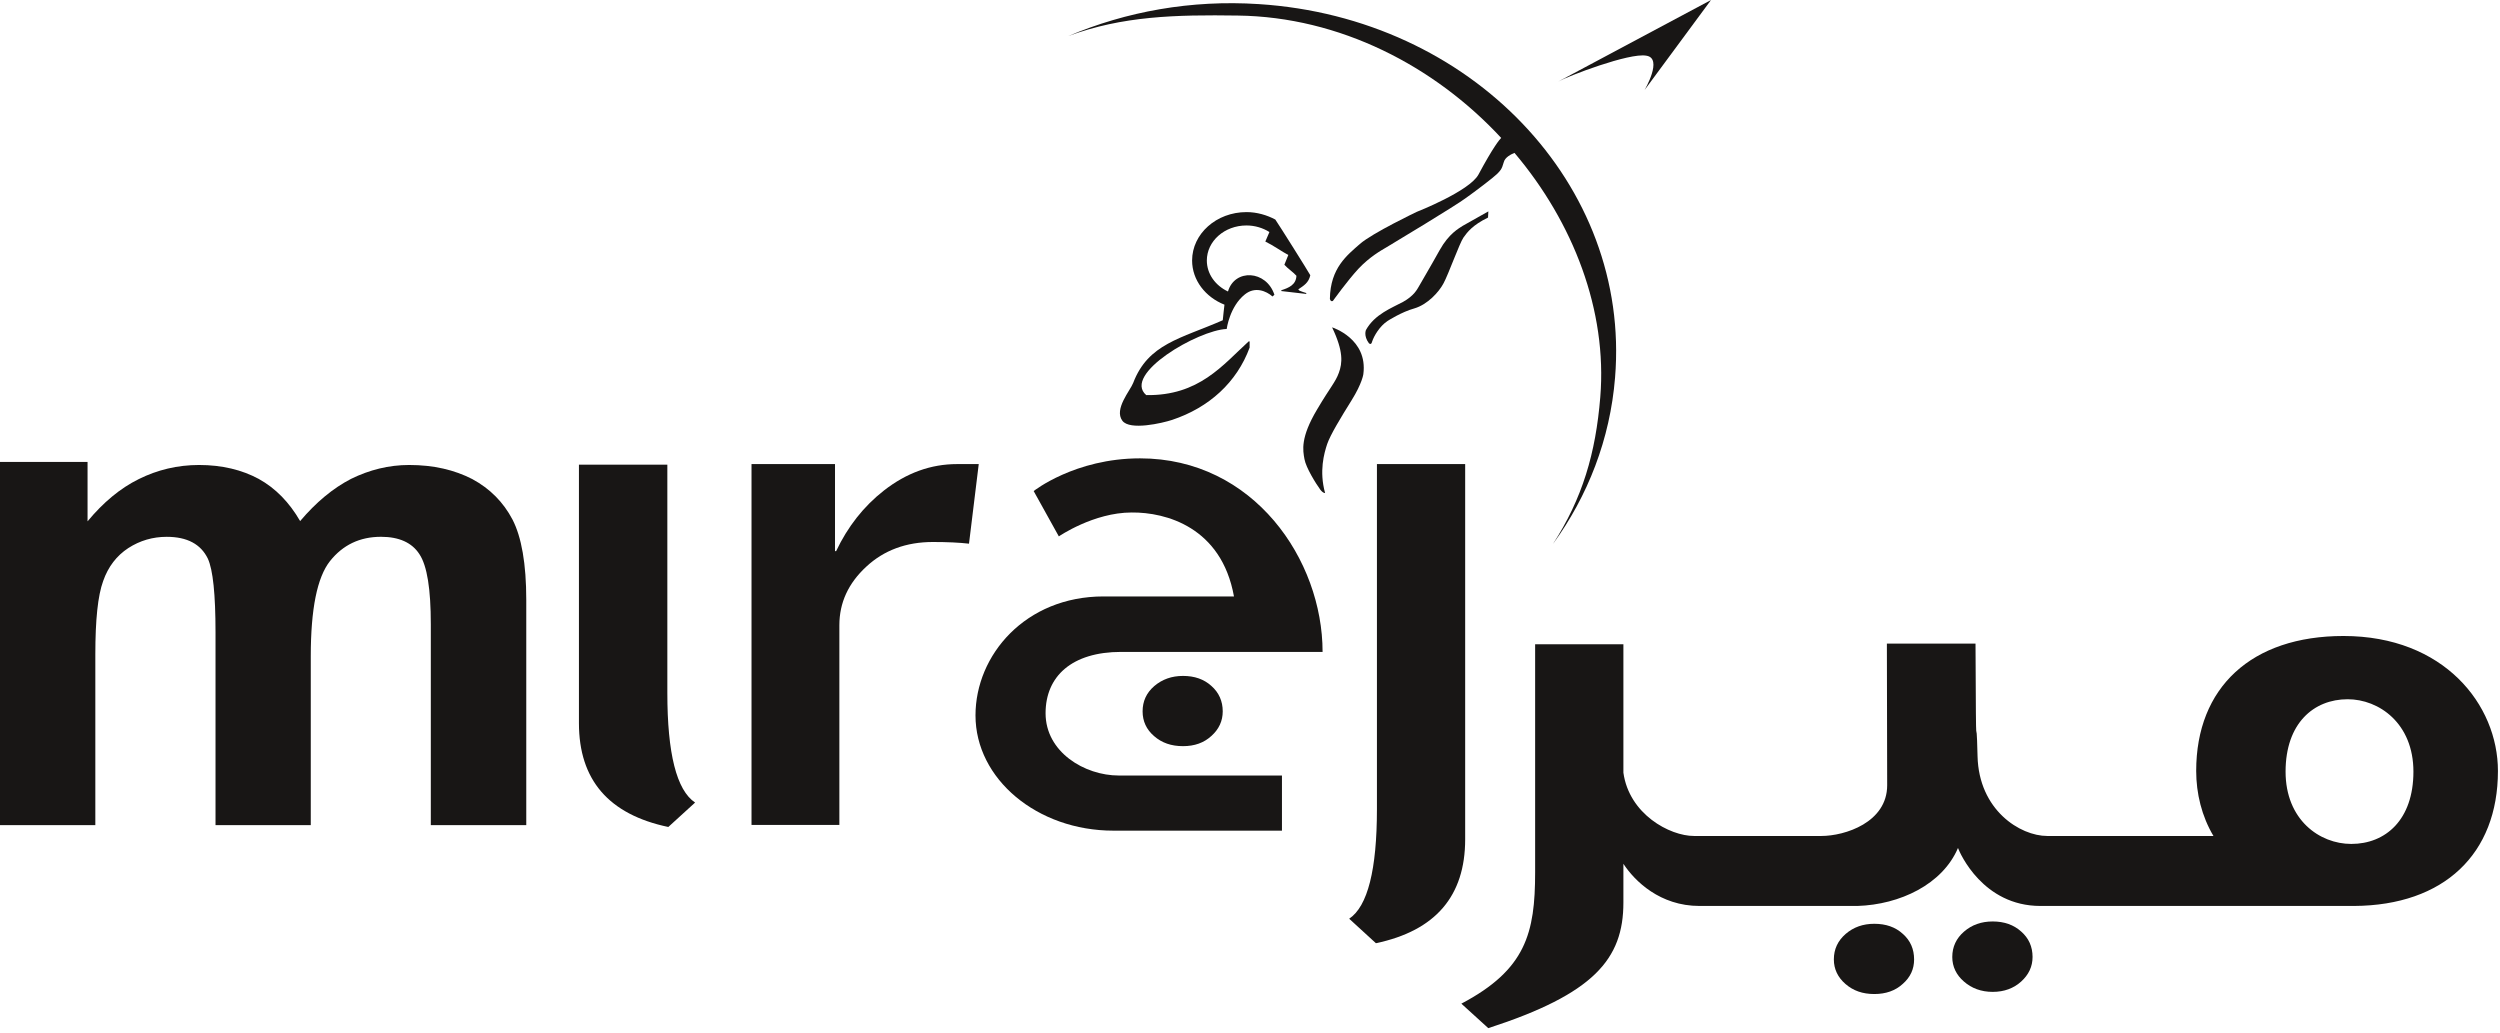 <svg width="317" height="131" viewBox="0 0 317 131" fill="none" xmlns="http://www.w3.org/2000/svg">
<path d="M88.138 101.765L84.742 104.861C77.179 103.268 73.41 98.89 73.41 91.697V58.919H84.619V87.847C84.618 95.544 85.787 100.198 88.138 101.765Z" fill="#181615"/>
<path d="M174.595 102.585V58.846H185.784V106.424C185.784 113.612 182.034 118.005 174.467 119.6L171.077 116.495C173.422 114.928 174.595 110.285 174.595 102.585Z" fill="#181615"/>
<path d="M124.104 58.846L122.869 68.938C121.676 68.8 120.134 68.725 118.287 68.725C114.905 68.725 112.075 69.774 109.835 71.862C107.576 73.953 106.432 76.413 106.432 79.282V104.599H95.292V71.145V58.846H105.879V69.881H106.022C107.489 66.785 109.51 64.206 112.087 62.193C114.95 59.963 118.034 58.846 121.357 58.846H124.104Z" fill="#181615"/>
<path d="M142.173 82.661C135.912 82.661 132.579 85.75 132.579 90.439C132.579 95.369 137.531 98.336 141.861 98.336H162.552V105.327H141.19C131.506 105.327 123.693 98.766 123.693 90.714C123.693 83.064 130.015 75.628 139.933 75.628H156.467C154.887 66.842 147.829 64.941 143.496 64.984C138.67 64.984 134.26 68.014 134.26 68.014L131.069 62.265C131.069 62.265 136.289 58.119 144.551 58.119C158.985 58.119 167.704 71.007 167.704 82.661H142.173Z" fill="#181615"/>
<path d="M155.042 90.199C155.042 91.415 154.568 92.456 153.599 93.324C152.656 94.19 151.466 94.612 150.006 94.612C148.515 94.612 147.311 94.192 146.333 93.333C145.368 92.499 144.882 91.458 144.882 90.2C144.882 88.924 145.368 87.848 146.361 86.994C147.368 86.138 148.575 85.707 150.008 85.707C151.468 85.707 152.658 86.121 153.601 86.974C154.568 87.823 155.042 88.923 155.042 90.199Z" fill="#181615"/>
<path d="M257.729 121.343C257.729 122.565 257.233 123.599 256.286 124.458C255.345 125.309 254.143 125.77 252.674 125.77C251.218 125.77 249.993 125.309 249.033 124.465C248.052 123.622 247.549 122.565 247.549 121.343C247.549 120.054 248.063 118.971 249.04 118.129C250.023 117.271 251.239 116.841 252.674 116.841C254.143 116.841 255.345 117.271 256.286 118.12C257.233 118.945 257.729 120.028 257.729 121.343Z" fill="#181615"/>
<path d="M242.708 121.658C242.708 122.869 242.246 123.896 241.283 124.747C240.335 125.623 239.119 126.043 237.66 126.043C236.192 126.043 234.995 125.629 234.007 124.77C233.036 123.93 232.533 122.887 232.533 121.656C232.533 120.35 233.036 119.293 234.024 118.427C235.031 117.56 236.233 117.137 237.66 117.137C239.117 117.137 240.333 117.544 241.283 118.421C242.246 119.269 242.708 120.351 242.708 121.658Z" fill="#181615"/>
<path d="M0 58.572H11.102V66.105C13.079 63.72 15.233 61.911 17.607 60.744C19.947 59.58 22.505 58.96 25.235 58.96C28.166 58.96 30.679 59.58 32.8 60.722C34.95 61.911 36.687 63.703 38.057 66.072C40.067 63.703 42.209 61.911 44.513 60.722C46.838 59.58 49.284 58.96 51.885 58.96C54.973 58.96 57.616 59.58 59.879 60.744C62.119 61.952 63.818 63.662 64.977 65.865C66.132 68.089 66.731 71.485 66.731 76.085V104.623H54.627V79.164C54.627 74.715 54.167 71.747 53.183 70.271C52.236 68.8 50.591 68.066 48.311 68.066C45.63 68.066 43.478 69.09 41.842 71.148C40.212 73.212 39.406 77.226 39.406 83.214V104.626H27.328V80.184C27.328 75.36 27.005 72.255 26.358 70.841C25.47 69.003 23.742 68.069 21.134 68.069C19.367 68.069 17.743 68.546 16.269 69.496C14.796 70.456 13.713 71.861 13.083 73.669C12.405 75.519 12.088 78.606 12.088 82.978V104.628H0V58.572Z" fill="#181615"/>
<path d="M298.142 107.011C294.125 107.011 289.811 103.962 289.811 97.843C289.811 91.712 293.373 88.664 297.685 88.664C301.652 88.664 306.022 91.712 306.022 97.843C306.022 103.962 302.484 107.011 298.142 107.011ZM297.154 80.644C285.481 80.644 278.477 87.169 278.477 97.752C278.477 100.603 279.176 103.501 280.667 106.002H259.599C256.148 106.002 250.917 102.722 250.753 95.884C250.573 88.432 250.573 99.494 250.495 81.61H239.256L239.294 99.569C239.294 104.284 233.94 106.002 230.939 106.002H214.806C211.71 106.002 206.574 103.229 205.847 97.974V81.694H194.655V110.611C194.655 118.329 193.47 122.959 185.3 127.264L188.715 130.369C202.076 126.035 205.847 121.632 205.847 114.445V109.53C207.283 111.726 210.495 114.875 215.488 114.875H235.525C240.903 114.707 246.316 112.138 248.272 107.523C248.526 108.208 251.448 114.875 258.717 114.875H298.511C309.902 114.806 316.738 108.282 316.738 97.751C316.736 89.36 309.902 80.644 297.154 80.644Z" fill="#181615"/>
<path d="M197.586 10.341L216.958 0L208.532 11.415C208.532 11.415 210.906 7.383 208.754 7.061C206.614 6.658 198.779 9.67 197.586 10.341Z" fill="#181615"/>
<path d="M159.613 0.52C151.024 -0.042 142.79 1.463 135.452 4.576C142.314 2.026 149.066 1.857 156.952 1.973C169.869 2.139 181.869 8.342 190.35 17.488C190.157 17.678 189.37 18.586 187.468 22.137C186.325 24.244 179.646 26.863 179.646 26.863C179.646 26.863 174.053 29.524 172.429 30.938C170.826 32.356 168.684 33.975 168.63 37.889C168.63 37.889 168.706 38.319 169.013 38.155C169.013 38.155 170.815 35.634 172.247 34.083C173.678 32.563 175.116 31.759 175.851 31.329C176.574 30.902 184.685 26.011 185.844 25.128C187.029 24.295 189.446 22.452 189.831 22.055C190.233 21.641 190.428 21.483 190.669 20.593C190.823 19.923 191.658 19.537 192.04 19.388C199.507 28.216 203.812 39.385 202.916 50.347C202.337 57.461 200.657 63.206 196.9 68.998C201.349 62.884 204.16 55.693 204.791 47.866C206.787 23.442 186.574 2.245 159.613 0.52Z" fill="#181615"/>
<path d="M188.724 26.804C188.724 26.804 186.017 28.323 185.482 28.63C184.984 28.963 183.723 29.611 182.547 31.72C181.353 33.868 180.156 35.875 179.931 36.289C179.693 36.693 179.309 37.495 177.906 38.28C176.487 39.045 174.316 39.841 173.206 41.84C173.206 41.84 172.873 42.558 173.572 43.515C173.572 43.515 173.866 43.844 173.986 43.308C174.226 42.592 174.932 41.37 175.944 40.698C175.944 40.698 177.7 39.557 179.347 39.103C181.006 38.615 182.45 37.048 183.045 35.914C183.661 34.784 185.069 30.837 185.565 30.124C186.058 29.421 186.752 28.524 188.681 27.59L188.724 26.804Z" fill="#181615"/>
<path d="M168.909 41.508C168.909 41.508 173.47 42.929 172.872 47.446C172.872 47.446 172.73 48.595 171.386 50.749C169.997 52.979 168.704 55.106 168.291 56.292C167.891 57.492 167.255 59.747 168.021 62.514C168.021 62.514 167.817 62.581 167.44 62.126C166.857 61.324 165.603 59.324 165.404 58.208C165.208 57.104 164.859 55.517 167.021 51.899C168.704 49.049 169.332 48.471 169.768 47.265C170.213 46.048 170.379 44.581 168.909 41.508Z" fill="#181615"/>
<path d="M164.62 36.693C165.323 36.213 165.932 35.866 166.146 34.901C165.776 34.238 162.313 28.722 161.709 27.837C160.654 27.274 159.379 26.894 158.057 26.894C154.231 26.894 151.159 29.654 151.159 33.032C151.159 35.526 152.854 37.683 155.262 38.632C155.177 39.244 155.116 40.019 155.047 40.607C149.726 42.944 145.592 43.565 143.689 48.553C143.324 49.519 141.221 51.882 142.317 53.351C143.257 54.618 147.384 53.652 148.619 53.245C153.336 51.669 156.831 48.472 158.453 44.074V43.292H158.329C155.035 46.292 152.034 50.205 145.341 50.099C142.279 47.454 151.927 41.854 155.545 41.713C155.545 41.713 155.912 38.873 157.853 37.327C159.15 36.288 160.566 36.904 161.354 37.593L161.595 37.375C160.566 34.247 156.554 34.047 155.708 36.962C154.108 36.209 153.027 34.733 153.027 33.032C153.027 30.587 155.257 28.589 158.052 28.589C159.131 28.589 160.138 28.903 160.962 29.421C160.778 29.858 160.669 30.084 160.443 30.628C161.448 31.11 162.612 31.948 163.359 32.33C163.191 32.744 163.031 33.166 162.858 33.571C163.283 34.055 163.977 34.501 164.387 34.966C164.344 36.107 163.423 36.501 162.472 36.801V36.907C163.532 37.03 164.574 37.157 165.632 37.272V37.157C165.272 37.05 165.077 36.973 164.819 36.875C164.759 36.838 164.669 36.789 164.62 36.693Z" fill="#181615"/>
</svg>
